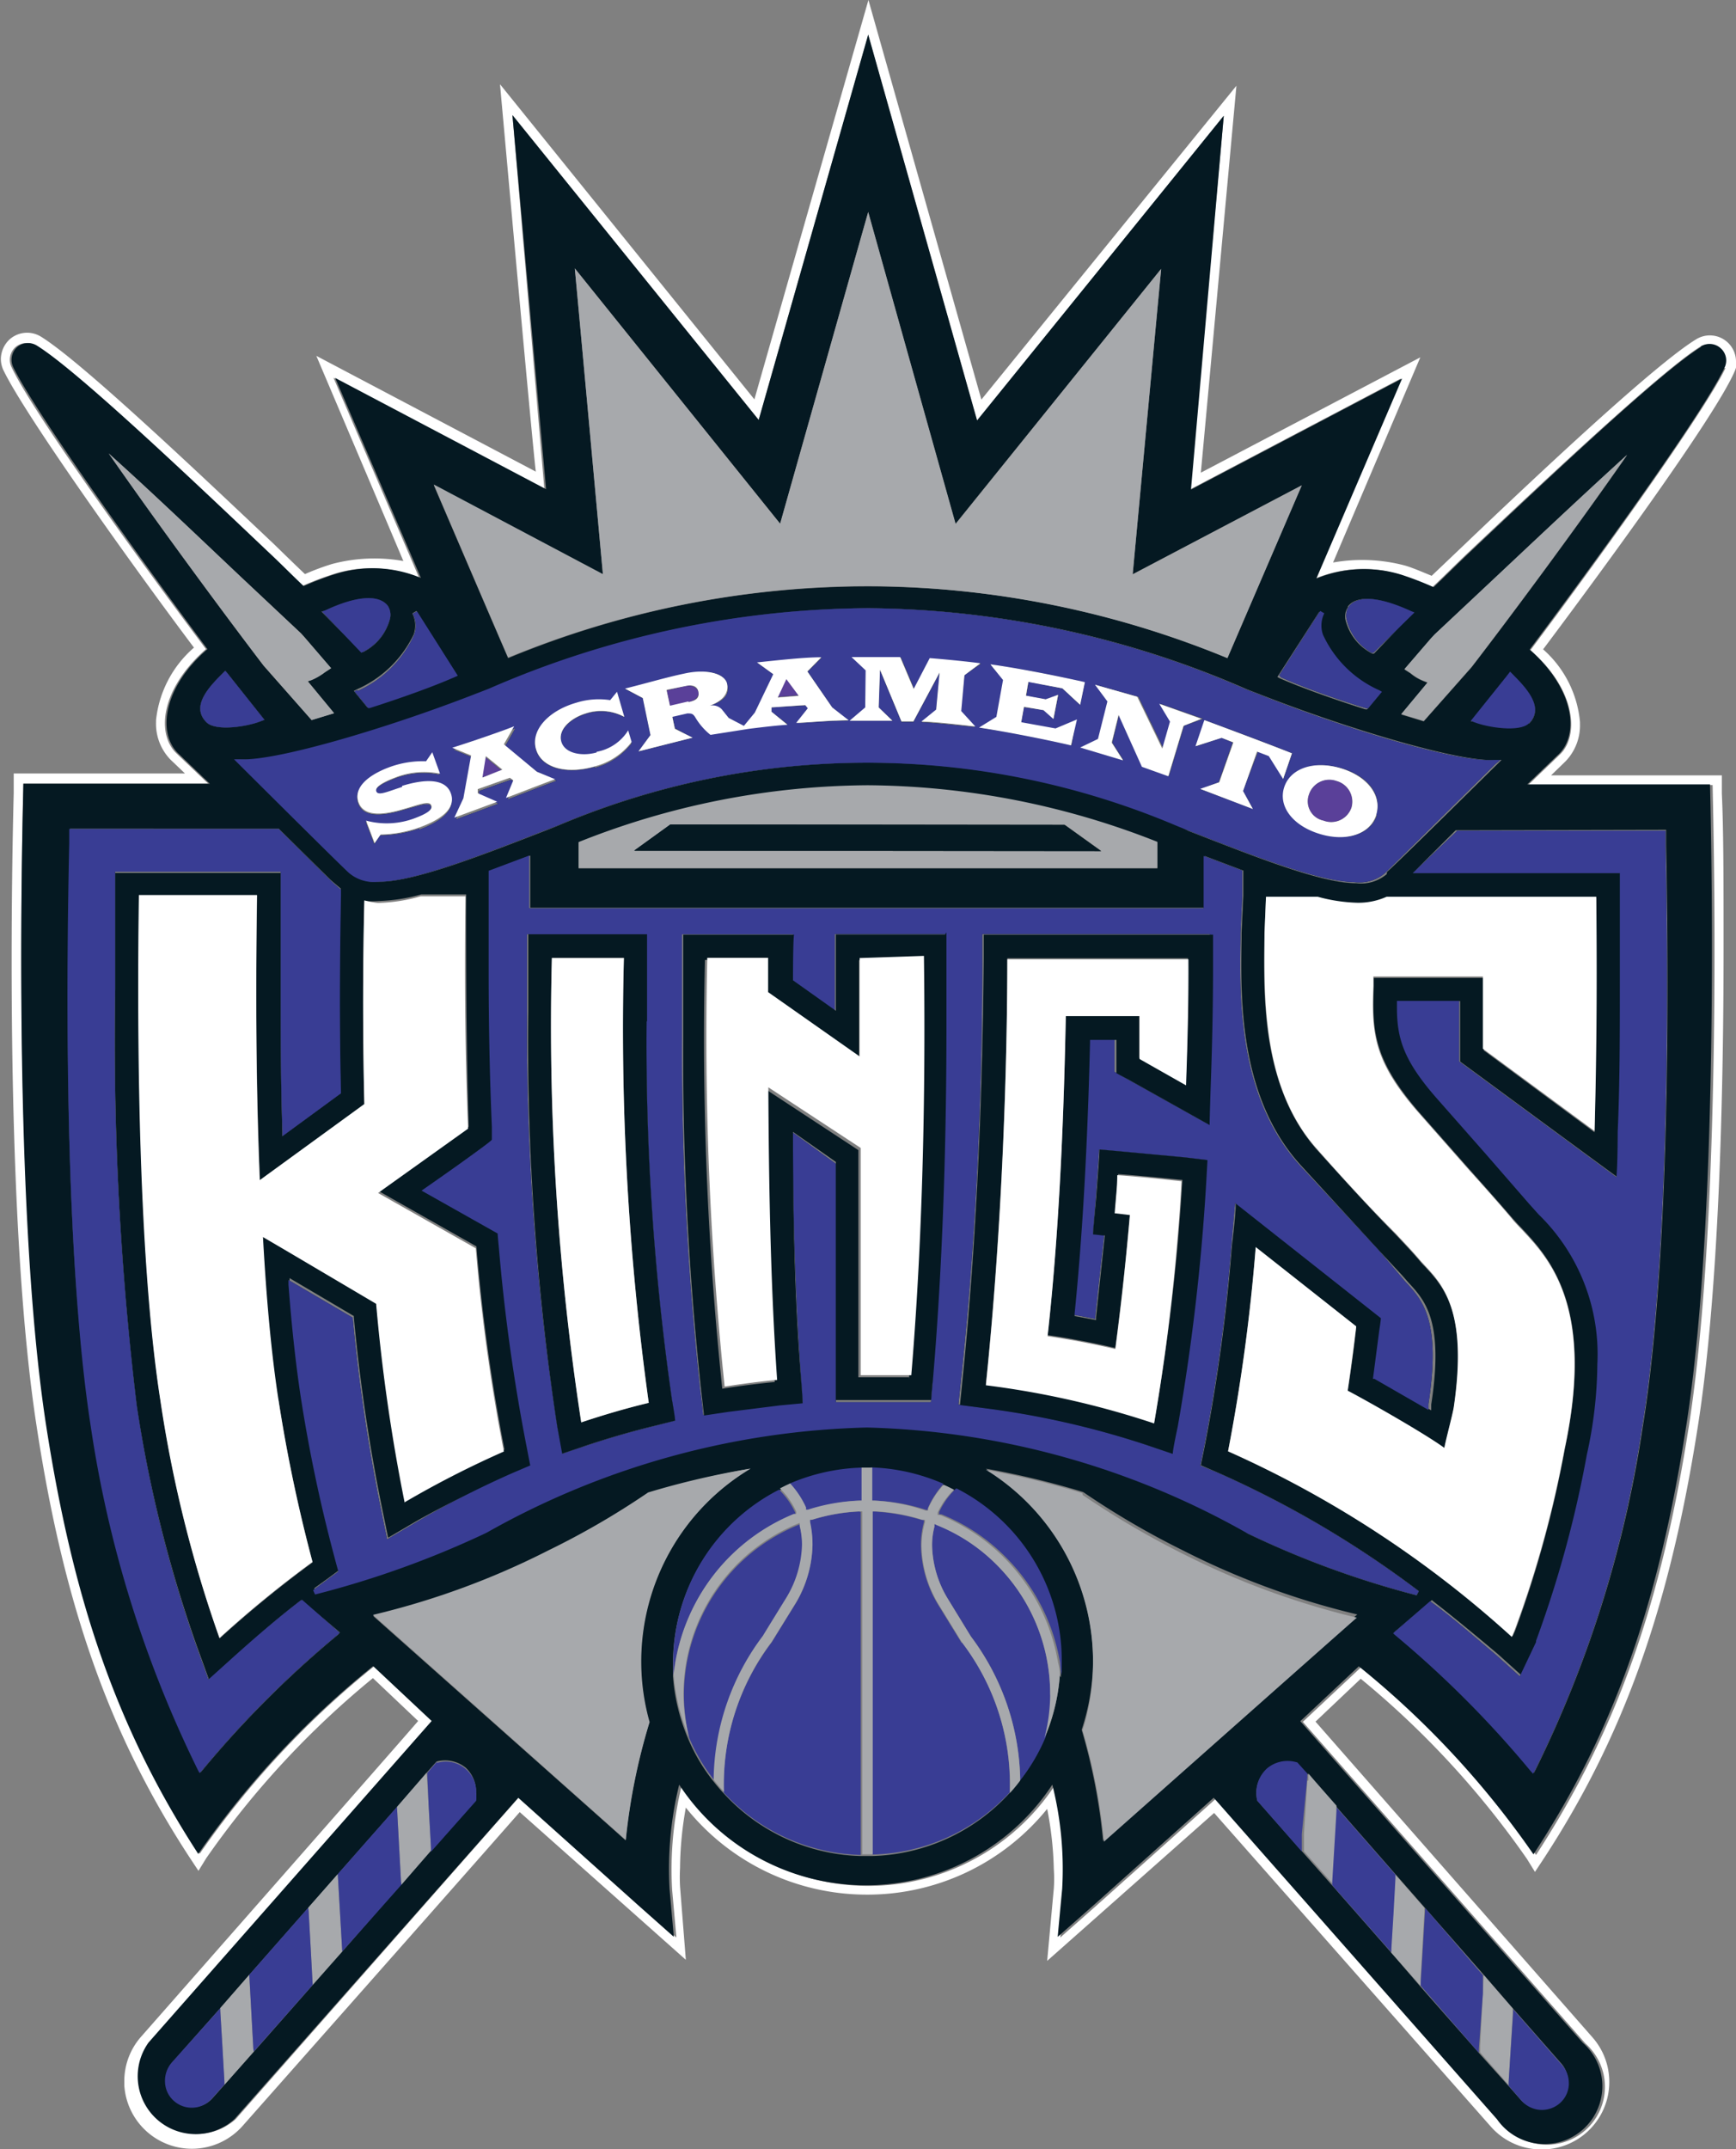 <svg xmlns="http://www.w3.org/2000/svg" viewBox="0 0 81 100.26"><rect x="0" y="0" width="81" height="100.26" fill="#808080" stroke="none"/><defs><clipPath id="clip-path"><path class="cls-1" d="M10.27 92.12h1.57v5.12h-1.57z"/></clipPath><clipPath id="clip-path-2"><path class="cls-1" d="M18.51 82.7h1.6v5.21h-1.6z"/></clipPath><clipPath id="clip-path-3"><path class="cls-1" d="M14.38 87.42h1.59v5.17h-1.59z"/></clipPath><clipPath id="clip-path-4"><path class="cls-1" d="M69.04 92.16h1.56v5.13h-1.56z"/></clipPath><clipPath id="clip-path-5"><path class="cls-1" d="M60.75 82.73h1.61v5.21h-1.61z"/></clipPath><clipPath id="clip-path-6"><path class="cls-1" d="M64.91 87.45h1.59v5.18h-1.59z"/></clipPath><style>.cls-1{fill:none}.cls-2{fill:#fff}.cls-3{fill:#051922}.cls-4{fill:#393d94}.cls-5{fill:#5a4099}.cls-6{isolation:isolate}.cls-7{fill:#a7a9ac}</style></defs><g id="Layer_2" data-name="Layer 2"><g id="Layer_1-2" data-name="Layer 1"><path class="cls-2" d="M81 16.84a1.22 1.22 0 00-1.88-1c-1.87 1.15-7.06 6-10.86 9.63l-1.46 1.39c-.39-.16-.9-.38-1.25-.48a7.81 7.81 0 00-3.35-.14l4.07-9.57s-9 4.73-10.24 5.38C56.17 20.56 57.69 4 57.69 4l-11.9 14.64L40.52 0s-4.89 17.11-5.32 18.63L23.33 3.93S24.82 20.53 25 22l-10.24-5.4s3.42 8.05 4.06 9.57a7.71 7.71 0 00-3.33.14 11.44 11.44 0 00-1.26.47c-.23-.21-1.46-1.41-1.46-1.41-3.8-3.59-9-8.51-10.85-9.66a1.23 1.23 0 00-1.47.12 1.27 1.27 0 00-.41.92 1.23 1.23 0 00.12.52c1 2.08 5.93 9 8.89 12.94a5.19 5.19 0 00-1.77 3.39v.09a2.4 2.4 0 00.67 1.74l.68.65H.64V37C.49 42.89.33 57.63 1.71 66.54 3 75 5.15 81 8.87 86.68l.39.59.37-.6a41.49 41.49 0 017.77-8.39l2.11 2C19 80.89 6.59 95 6.59 95a3.13 3.13 0 00-.79 2.08v.2a3.16 3.16 0 005.51 1.9s11-12.43 12.94-14.65L32 91.42 31.73 88a8.19 8.19 0 010-.87 16.56 16.56 0 01.27-2.81 10.81 10.81 0 008.43 4.06 10.79 10.79 0 008.43-4 16.14 16.14 0 01.31 2.82 6.28 6.28 0 010 .89l-.31 3.38 7.79-6.9 12.9 14.62a3.13 3.13 0 002.17 1.07A3.15 3.15 0 0074.27 95L61.38 80.31l2.11-2a41.54 41.54 0 017.76 8.41l.37.6.39-.59c3.72-5.68 5.88-11.7 7.2-20.13 1-6.3 1.21-15.52 1.21-22.48 0-2.88 0-5.37-.08-7.1v-.85h-7.97l.67-.65a2.41 2.41 0 00.68-1.75v-.09A5.13 5.13 0 0072 30.29c3-4 8-10.84 8.92-12.93a1.17 1.17 0 00.12-.52m-.53.33c-1 2.09-6.1 9.16-9.1 13.16 2.12 1.83 2.29 4 1.37 4.87l-1.48 1.42h8.61c0 .56.55 19.3-1.11 29.91-1.26 8.08-3.27 14.07-7.13 20a41.9 41.9 0 00-8.15-8.77l-2.73 2.56 13.18 15a2.7 2.7 0 11-4 3.57l-13.22-15-5.59 5-1.69 1.49.21-2.24a16.17 16.17 0 00-.46-4.86 10.42 10.42 0 01-17.41 0 16.51 16.51 0 00-.45 4.86l.2 2.24-1.76-1.55-5.58-5L11 98.85a2.7 2.7 0 01-4-3.58l13.21-15-2.73-2.56a41.78 41.78 0 00-8.16 8.76c-3.85-5.89-5.85-11.9-7.1-20C.51 55.85 1.09 37.11 1.09 36.55h8.62l-1.48-1.41c-.94-.91-.74-3 1.38-4.86-3-4-8.12-11.09-9.08-13.17a.8.8 0 01.18-.91.78.78 0 01.93-.08c1.83 1.13 7 6 10.77 9.6.54.5 1.24 1.21 1.68 1.62a14.52 14.52 0 011.47-.56 5.8 5.8 0 014 .18l-4-9.34 9.84 5.2-1.49-17.45L35.4 19.59l5.11-17.94 5.08 18L57.1 5.4l-1.59 17.44 9.85-5.18-4 9.33a5.85 5.85 0 014-.17 15 15 0 011.47.57c.45-.42 1.15-1.12 1.68-1.62 3.78-3.57 9-8.45 10.79-9.58a.77.77 0 01.92.08.76.76 0 01.19.9"/><path class="cls-3" d="M79.36 16.19c-1.83 1.13-7 6-10.79 9.58-.53.5-1.23 1.2-1.68 1.62a15 15 0 00-1.47-.57 5.85 5.85 0 00-4 .17l4-9.33-9.85 5.18L57.1 5.4 45.59 19.61l-5.08-18-5.11 17.98L23.91 5.37l1.57 17.45-9.84-5.19 4 9.33a5.8 5.8 0 00-4-.18 14.52 14.52 0 00-1.47.56c-.44-.41-1.14-1.12-1.68-1.62-3.77-3.58-8.94-8.47-10.77-9.6a.78.78 0 00-.93.08.8.8 0 00-.18.91c1 2.08 6.08 9.17 9.07 13.17-2.12 1.83-2.31 3.95-1.37 4.86l1.48 1.42h-8.7c0 .56-.58 19.3 1.06 29.92 1.25 8.07 3.25 14.08 7.1 20a41.78 41.78 0 018.16-8.76l2.73 2.56-13.21 15a2.7 2.7 0 004 3.58l13.25-15 5.58 5 1.68 1.49-.2-2.24a16.51 16.51 0 01.45-4.86 10.42 10.42 0 0017.41 0 16.17 16.17 0 01.46 4.86l-.21 2.24 1.69-1.49 5.59-5 13.22 15a2.7 2.7 0 104-3.57l-13.18-15 2.73-2.56a41.9 41.9 0 018.15 8.77c3.86-5.89 5.87-11.88 7.13-20 1.66-10.61 1.11-29.35 1.11-29.91h-8.53l1.48-1.42c.93-.92.75-3-1.37-4.87 3-4 8.13-11.07 9.1-13.16a.76.76 0 00-.19-.9.77.77 0 00-.92-.08M62.89 28.29c.42-.54 1.45-.46 2.91.22l.15.06-1.84 1.92h-.08a2.41 2.41 0 01-1.24-1.53.76.76 0 01.1-.63m-1.34.22l.19.11a1.25 1.25 0 00-.06 1 5.22 5.22 0 002.63 2.59l.11.07-.63.77h-.08s-2.35-.73-4-1.45l-.11-.06zm7.66 17.07H64.1V46c-.08 2.11 0 3.41 2.06 5.82l2.37 2.69c.74.83 1.38 1.55 2 2.27.15.17.31.35.49.53 1.26 1.36 3.4 3.62 2 10.25a51.1 51.1 0 01-2.32 8.5l-.12.26A49.75 49.75 0 0057.3 67.7a86.26 86.26 0 001.29-9.48l4.69 3.7c-.11 1-.25 2-.4 3 .94.49 3.67 2 4.51 2.67.1-.47.37-1.49.44-1.9.68-4.43-.48-5.68-1.35-6.61a3.65 3.65 0 01-.27-.3c-.37-.43-.66-.73-1.1-1.2-.64-.65-1.61-1.66-3.65-3.93-2.66-3-2.5-7.36-2.46-10.06l.07-1.7h2.41a7.7 7.7 0 001.82.28 3.29 3.29 0 001.41-.28h9.77c0 2.8 0 6.76-.08 10.93L69.23 49v-3.36m-4.53-4.86a1.85 1.85 0 01-1.42.42c-1.63 0-4.64-1.2-7.83-2.44l-.45-.23a37.06 37.06 0 00-29 0l-.43.17c-3.19 1.24-6.21 2.42-7.84 2.43a1.8 1.8 0 01-1.4-.42c-.39-.35-4.93-4.88-5.13-5.07l-.22-.22h.31c1.68.13 6.82-1.4 10.82-3l.75-.29a44.8 44.8 0 0117.67-3.76 44.8 44.8 0 0117.66 3.79l.75.29c4 1.56 9.13 3.1 10.82 3h.3l-.22.22c-.19.18-4.75 4.7-5.12 5M54 39.29v1.22H27V39.3a36.88 36.88 0 0113.51-2.63A37.27 37.27 0 0154 39.29M13 65.34a72 72 0 001.59 7.54 53 53 0 00-4.34 3.55 59.61 59.61 0 01-2.76-11.1c-1.08-7-1.06-18-1-23.56H12c-.05 3.3-.08 8.29.13 13.3L17 51.53c-.09-3.72-.06-7 0-9.5a4 4 0 00.66 0 8.29 8.29 0 002-.31h2.09c0 3.08 0 6.8.12 10.84l-4.2 3 4.56 2.58a86.9 86.9 0 001.31 9.48A45.59 45.59 0 0018.89 70a84.05 84.05 0 01-1.33-9.27l-5.31-3.03c.15 2.74.38 5.41.73 7.64m15.15-38.56s-1.24-13.55-1.31-14.26l9.58 11.91s3.9-13.81 4.11-14.54c.2.73 4.07 14.55 4.07 14.55l9.6-11.9c-.07.71-1.33 14.25-1.33 14.25l7.89-4.15-3.47 8.06a43.76 43.76 0 00-33.56 0c-.09-.19-3.24-7.53-3.47-8.07l7.89 4.18m-8.9 1.81l.2-.12 1.9 3-.11.05c-1.6.72-3.95 1.45-4 1.46h-.07l-.64-.78.13-.07a5.29 5.29 0 002.66-2.56 1.25 1.25 0 00-.07-1m-4.05-.12c1.45-.68 2.49-.75 2.91-.22a.77.77 0 01.1.63 2.42 2.42 0 01-1.25 1.53h-.08L15 28.53zM5.07 21.15c2.07 1.88 4.41 4.1 6.19 5.78l2.79 2.62.17.19 1.23 1.43-.29.19a2.89 2.89 0 01-.64.37l-.16.05 1.23 1.49-1.05.32-2.24-2.54c-1.63-2.13-4.83-6.45-7.23-9.9m4.56 12.54c-.76-.76.17-1.69.79-2.31l.09-.09.08.09 1.75 2.2-.14.05c-.64.26-2.14.5-2.57.06m6.16 42.55a47.83 47.83 0 00-6.33 6.32l-.11.13-.08-.15a54.16 54.16 0 01-5-16.05c-.94-5.73-1.31-15.37-1-27.16v-.68H13l2.42 2.39.16.14.32.27v.27c-.07 3.25-.08 6.25 0 9.17V51l-2.73 2v-.21c-.06-2.08-.08-4.3-.08-6.64v-4.31-1.12H5.38v5.42a142.3 142.3 0 001 19.42A60.81 60.81 0 009.19 76.8s.47 1.29.56 1.55l1.25-1.1c1-.95 2-1.8 3-2.57l.07-.05 1.79 1.52zm6.43 7.69l-2.1 2.38-1.39 1.57L16 91l-1.38 1.56-2.75 3.12-1.36 1.53-.59.66a1.24 1.24 0 01-1.77.1 1.22 1.22 0 01-.41-.86 1.29 1.29 0 01.3-.91l2.26-2.55 1.36-1.56L14.38 89l1.38-1.57 2.76-3.13 1.38-1.6.47-.53a1.53 1.53 0 011.36.29 1.51 1.51 0 01.48 1.15 1.27 1.27 0 010 .33m8.09-3.6a28.51 28.51 0 00-1.11 5.51c-.31-.29-11.47-10.19-11.78-10.47a36.2 36.2 0 008.17-3 37 37 0 004.67-2.71A38.13 38.13 0 0135 68.51a10.48 10.48 0 00-5.1 9 10.37 10.37 0 00.39 2.82m19.16-2.17a9.06 9.06 0 01-.72 2.94 8.72 8.72 0 01-1.18 2 6.71 6.71 0 01-.48.58 9 9 0 01-6.41 2.9h-.49a9 9 0 01-6.39-2.91c-.17-.18-.33-.37-.48-.56a8.46 8.46 0 01-1.19-2 9.13 9.13 0 01-.71-2.91v-.66a9.06 9.06 0 014.94-8 5.24 5.24 0 01.48-.23 9.18 9.18 0 013.4-.76h.5a9.13 9.13 0 013.39.77c.17.07.32.15.48.23a9 9 0 014.91 8.05v.65M61 82.73c.32.38.8.92 1.38 1.58l2.75 3.14L66.49 89l2.75 3.13 1.36 1.57 2.24 2.55a1.26 1.26 0 01.32.84.17.17 0 010 .07 1.2 1.2 0 01-.41.87A1.27 1.27 0 0171 98l-.58-.66L69 95.76l-2.76-3.13-1.34-1.56-2.75-3.13-1.4-1.58L58.67 84a1.46 1.46 0 011.82-1.77l.47.52m-9.49 3.13a27.39 27.39 0 00-1-5.19 10.54 10.54 0 00.53-3.18 10.53 10.53 0 00-5-9 39.36 39.36 0 014.54 1.09 38.24 38.24 0 004.63 2.71 36.54 36.54 0 008.16 3c-.32.27-11.48 10.17-11.8 10.45m6.69-14.33a38 38 0 00-17.72-4.92 37.85 37.85 0 00-17.75 4.9 43.52 43.52 0 01-8 2.89l-.09-.21.57-.41.61-.45c0-.13-.2-.74-.2-.74a69.4 69.4 0 01-1.56-7.43c-.23-1.45-.42-3.2-.57-5.22v-.22l3 1.77v.06a82.93 82.93 0 001.29 8.77l.31 1.51 1.33-.78A43.44 43.44 0 0124 68.73l.82-.35c0-.22-.18-.88-.18-.88a89 89 0 01-1.29-9.36s0-.49-.05-.59l-3.55-2L23 53.17v-.61c-.1-2.31-.15-4.71-.15-7.24v-4.7l1.89-.71v2.43h31.47v-2.41l1.8.68v1.18s-.08 1.7-.08 1.73v.27c-.05 2.76-.12 7.38 2.75 10.55l3.67 4 1.07 1.15.29.33c.78.84 1.67 1.79 1.07 5.7v.27l-2.62-1.49h-.07l.29-2.21s.06-.52.08-.62l-6.8-5.36c0 .55-.18 2-.18 2a82.51 82.51 0 01-1.27 9.36l-.18.88.83.36a47.33 47.33 0 019.34 5.51l-.1.2a43.29 43.29 0 01-7.92-2.9m19.44-32.81h.12v.69c.23 11.78-.15 21.43-1.09 27.15a54.2 54.2 0 01-5 16l-.08.15-.11-.12a48.55 48.55 0 00-6.32-6.34l-.1-.09 1.77-1.51.07.06c1 .78 2 1.61 3 2.45l1.11 1 .76-1.6v-.06a52.25 52.25 0 002.37-8.68 20 20 0 00.49-4.21 9.1 9.1 0 00-2.74-7l-.44-.49-2-2.3L67 51.12c-1.51-1.74-1.8-2.76-1.8-4.17v-.25h2.93v2.82c.11.08 7.06 5.2 7.35 5.4 0-.56.05-2.12.05-2.12.07-2.23.1-4.58.1-7.11v-3.86-1.1h-9.71l2-2zm-6.28-5c-.43.43-1.93.21-2.58-.06h-.13l1.66-2.08.17-.22.09.09c.62.63 1.55 1.56.79 2.32m-2.68-2.63l-2.23 2.52-1.05-.32 1.23-1.48-.15-.06a2.22 2.22 0 01-.65-.38l-.28-.18 1.24-1.44.17-.19 2.78-2.6c1.78-1.68 4.13-3.89 6.2-5.77-2.4 3.45-5.6 7.75-7.26 9.9"/><path class="cls-3" d="M14 74.68c-1 .77-2 1.62-3.06 2.57l-1.22 1.1c-.09-.26-.56-1.55-.56-1.55a60.81 60.81 0 01-2.79-11.3 142.3 142.3 0 01-1-19.42v-4.33-1.09h7.73v5.43c0 2.34 0 4.56.08 6.64V53l2.73-2v-.06c-.07-2.92-.06-5.92 0-9.18v-.25l-.32-.28-.15-.14L13 38.67H3.23v.68c-.26 11.79.11 21.43 1 27.16a54.16 54.16 0 005 16.05l.08.15.11-.12a47.32 47.32 0 016.33-6.33l.1-.09-1.75-1.54z"/><path class="cls-4" d="M14 74.68c-1 .77-2 1.62-3.06 2.57l-1.22 1.1c-.09-.26-.56-1.55-.56-1.55a60.81 60.81 0 01-2.79-11.3 142.3 142.3 0 01-1-19.42v-4.33-1.09h7.73v5.43c0 2.34 0 4.56.08 6.64V53l2.73-2v-.06c-.07-2.92-.06-5.92 0-9.18v-.25l-.32-.28-.15-.14L13 38.67H3.23v.68c-.26 11.79.11 21.43 1 27.16a54.16 54.16 0 005 16.05l.08.15.11-.12a47.32 47.32 0 016.33-6.33l.1-.09-1.75-1.54z"/><path class="cls-3" d="M70 35.45h-.3c-1.69.13-6.83-1.41-10.82-3l-.75-.29a44.8 44.8 0 00-17.66-3.79 44.76 44.76 0 00-17.67 3.76l-.75.29c-4 1.55-9.14 3.08-10.82 3h-.31l.22.22c.19.19 4.74 4.72 5.13 5.07a1.79 1.79 0 001.4.42c1.63 0 4.65-1.19 7.84-2.43l.43-.16a37 37 0 0129 0l.43.17c3.19 1.24 6.2 2.42 7.83 2.44a1.85 1.85 0 001.42-.42l5.12-5.06zm-50.43 3.2a5.69 5.69 0 01-1.83.32l-.28.41-.4-1.05a3.63 3.63 0 002.24-.1c.51-.18.88-.4.8-.62s-.6 0-1.25.17c-1.09.33-1.91.34-2.14-.3s.37-1.24 1.43-1.64a4.53 4.53 0 011.72-.28l.29-.42.36 1a3.69 3.69 0 00-2.09.18c-.5.19-1 .45-.88.65s.56 0 1.2-.21c1.08-.34 2-.34 2.27.33s-.38 1.21-1.44 1.61m4.1-1.39l.34-.82-.16-.12-1.5.53v.19l.91.4-2 .74.42-.9.36-2-.88-.36c.85-.31 2.29-.79 2.89-1l-.48.84L25.05 36l.93.42c-.67.24-1.88.72-2.29.87m4.06-1.51c-1.32.38-2.49.06-2.74-.8s.56-1.79 1.88-2.17a3.52 3.52 0 011.58-.12l.32-.39.34 1.16a2.28 2.28 0 00-1.81-.15c-.68.21-1.3.75-1.13 1.31s1 .7 1.65.51a2.17 2.17 0 001.47-1l.16.55a3.16 3.16 0 01-1.72 1.14M43 33.69l.68-.56.16-1.73-1.22 2.28h-.56l-1-2.41L41 33l.66.62h-2c-1 0-2 .1-2.45.11l.54-.67-.11-.15L36 33v.2l.76.59c-.39 0-1.18.11-1.81.19l-1.79.27a3 3 0 01-.71-.82c-.11-.16-.19-.22-.37-.18l-.7.16.12.56.82.45-2.53.64.56-.77-.35-1.71-.83-.44c.94-.23 1.91-.51 2.77-.7 1.1-.24 1.88-.05 2 .5s-.26.78-.82 1a.58.58 0 01.57.18c.1.11.2.25.32.39l.72.37.51-.61.86-1.8-.76-.55c1.07-.11 2.21-.19 3-.24l-.65.65L38.83 33l.81.67.73-.62.06-1.76-.66-.62h2.27l.63 1.49.75-1.44c.55.05 1.79.16 2.36.24l-.78.54-.17 1.71.66.71c-.74-.08-2-.21-2.51-.23M50 34.77c-1.15-.27-3-.64-4.29-.82l.82-.51.3-1.71-.62-.73c1 .13 2.67.43 4.41.83l-.22 1.06-.83-.77-1.57-.31-.11.65.92.16.58-.21-.22 1.13-.46-.41-.93-.13-.13.72 1.56.29 1-.42zm5.25-.91l-.71 2.35-1.23-.44-1.09-2.42-.32 1.29.53.83-2-.6.83-.4.44-1.75-.58-.78 2 .56 1.17 2.42.36-1.26-.5-.83 2 .7zm4 1.41l-.55-.2-.7 1.83.47.84-2.47-.93.86-.32.65-1.85-.51-.22-1.17.39.41-1.21c.7.26 3 1.11 4.06 1.54l-.42 1.2zm5 2.75c-.28.89-1.38 1.25-2.64.88s-1.94-1.29-1.65-2.18 1.38-1.26 2.65-.88 1.89 1.28 1.6 2.16"/><path class="cls-4" d="M70 35.45h-.3c-1.69.13-6.83-1.41-10.82-3l-.75-.29a44.8 44.8 0 00-17.66-3.79 44.76 44.76 0 00-17.67 3.76l-.75.29c-4 1.55-9.14 3.08-10.82 3h-.31l.22.22c.19.19 4.74 4.72 5.13 5.07a1.79 1.79 0 001.4.42c1.63 0 4.65-1.19 7.84-2.43l.43-.16a37 37 0 0129 0l.43.17c3.19 1.24 6.2 2.42 7.83 2.44a1.85 1.85 0 001.42-.42l5.12-5.06zm-50.43 3.2a5.69 5.69 0 01-1.83.32l-.28.41-.4-1.05a3.63 3.63 0 002.24-.1c.51-.18.88-.4.8-.62s-.6 0-1.25.17c-1.09.33-1.91.34-2.14-.3s.37-1.24 1.43-1.64a4.53 4.53 0 011.72-.28l.29-.42.36 1a3.69 3.69 0 00-2.09.18c-.5.19-1 .45-.88.65s.56 0 1.2-.21c1.08-.34 2-.34 2.27.33s-.38 1.21-1.44 1.61m4.1-1.39l.34-.82-.16-.12-1.5.53v.19l.91.4-2 .74.42-.9.36-2-.88-.36c.85-.31 2.29-.79 2.89-1l-.48.84L25.05 36l.93.42c-.67.24-1.88.72-2.29.87m4.06-1.51c-1.32.38-2.49.06-2.74-.8s.56-1.79 1.88-2.17a3.52 3.52 0 011.58-.12l.32-.39.34 1.16a2.28 2.28 0 00-1.81-.15c-.68.21-1.3.75-1.13 1.31s1 .7 1.65.51a2.17 2.17 0 001.47-1l.16.55a3.16 3.16 0 01-1.72 1.14M43 33.69l.68-.56.16-1.73-1.22 2.28h-.56l-1-2.41L41 33l.66.62h-2c-1 0-2 .1-2.45.11l.54-.67-.11-.15L36 33v.2l.76.59c-.39 0-1.18.11-1.81.19l-1.79.27a3 3 0 01-.71-.82c-.11-.16-.19-.22-.37-.18l-.7.16.12.56.82.45-2.53.64.56-.77-.35-1.71-.83-.44c.94-.23 1.91-.51 2.77-.7 1.1-.24 1.88-.05 2 .5s-.26.78-.82 1a.58.58 0 01.57.18c.1.11.2.25.32.39l.72.37.51-.61.86-1.8-.76-.55c1.07-.11 2.21-.19 3-.24l-.65.65L38.83 33l.81.67.73-.62.06-1.76-.66-.62h2.27l.63 1.49.75-1.44c.55.05 1.79.16 2.36.24l-.78.54-.17 1.71.66.71c-.74-.08-2-.21-2.51-.23M50 34.77c-1.15-.27-3-.64-4.29-.82l.82-.51.3-1.71-.62-.73c1 .13 2.67.43 4.41.83l-.22 1.06-.83-.77-1.57-.31-.11.65.92.16.58-.21-.22 1.13-.46-.41-.93-.13-.13.72 1.56.29 1-.42zm5.25-.91l-.71 2.35-1.23-.44-1.09-2.42-.32 1.29.53.83-2-.6.83-.4.44-1.75-.58-.78 2 .56 1.17 2.42.36-1.26-.5-.83 2 .7zm4 1.41l-.55-.2-.7 1.83.47.84-2.47-.93.86-.32.65-1.85-.51-.22-1.17.39.41-1.21c.7.26 3 1.11 4.06 1.54l-.42 1.2zm5 2.75c-.28.89-1.38 1.25-2.64.88s-1.94-1.29-1.65-2.18 1.38-1.26 2.65-.88 1.89 1.28 1.6 2.16"/><path class="cls-3" d="M36.28 32.51l.98-.08-.58-.78-.4.86z"/><path class="cls-5" d="M36.28 32.51l.98-.08-.58-.78-.4.86z"/><path class="cls-3" d="M32 32l-.89.21.16.74.86-.2c.31-.07.49-.25.46-.45s-.28-.36-.59-.3"/><path class="cls-5" d="M32 32l-.89.21.16.74.86-.2c.31-.07.49-.25.46-.45s-.28-.36-.59-.3"/><path class="cls-3" d="M22.48 36.27l.92-.33-.77-.63-.15.96z"/><path class="cls-5" d="M22.48 36.27l.92-.33-.77-.63-.15.96z"/><path class="cls-3" d="M62.36 36.43a1 1 0 00-1.29.64.92.92 0 00.68 1.21 1 1 0 001.31-.61 1 1 0 00-.7-1.24"/><path class="cls-5" d="M62.36 36.43a1 1 0 00-1.29.64.92.92 0 00.68 1.21 1 1 0 001.31-.61 1 1 0 00-.7-1.24"/><path class="cls-2" d="M18.76 36.71c-.64.2-1.11.43-1.2.21s.38-.46.88-.65a3.69 3.69 0 012.09-.18l-.36-1-.29.42a4.53 4.53 0 00-1.72.28c-1.07.4-1.67 1-1.43 1.64s1.05.63 2.14.3c.65-.18 1.15-.4 1.25-.17s-.29.43-.8.62a3.71 3.71 0 01-2.24.1l.4 1.05.28-.4a5.77 5.77 0 001.83-.34c1.07-.39 1.7-.92 1.44-1.6s-1.2-.66-2.27-.33M27.84 35.1c-.67.19-1.49.06-1.65-.51s.45-1.1 1.13-1.31a2.29 2.29 0 011.81.16l-.34-1.17-.32.39a3.52 3.52 0 00-1.58.12c-1.32.38-2.14 1.3-1.88 2.17s1.42 1.18 2.74.8a3.16 3.16 0 001.72-1.14l-.16-.54a2.19 2.19 0 01-1.47 1M45 31.5l.74-.56c-.57-.08-1.81-.2-2.36-.24l-.75 1.44-.63-1.49h-2.27l.66.62-.02 1.73-.73.62h2L41 33l.06-1.76 1 2.41h.56l1.22-2.28-.16 1.73-.69.56c.55 0 1.78.14 2.52.23l-.66-.72zM47.65 33.69l.13-.72.91.16.46.41.22-1.13-.58.21-.92-.17.11-.64 1.59.3.83.77.22-1.06c-1.74-.39-3.44-.7-4.41-.83l.59.73-.31 1.72-.81.5c1.26.19 3.14.56 4.29.83l.28-1.21-1 .42zM54.09 32.83l.5.83-.36 1.26-1.17-2.42-1.97-.56.58.78-.44 1.75-.83.4 2 .6-.53-.83.32-1.29 1.09 2.42 1.23.44.71-2.35.83-.33-1.96-.7zM56.19 33.6l-.41 1.21 1.22-.39.55.21-.66 1.86-.89.31 2.46.94-.46-.84.65-1.84.55.21.67 1.07.41-1.2c-1.08-.43-3.36-1.28-4.06-1.54M62.57 35.84c-1.27-.38-2.36 0-2.65.88s.38 1.79 1.65 2.18 2.36 0 2.64-.88-.38-1.79-1.64-2.18m.49 1.83a1 1 0 01-1.31.61.92.92 0 01-.68-1.21 1 1 0 011.29-.64 1 1 0 01.7 1.24"/><path class="cls-2" d="M23.51 34.72l.48-.84c-.6.24-2 .72-2.89 1l.88.36-.36 2-.42.9 2-.74-.91-.4v-.19l1.5-.53.16.12-.34.82c.41-.15 1.62-.63 2.29-.87l-.85-.35zm-1 1.55l.16-1 .77.63zM37.67 31.32l.65-.66c-.8 0-1.94.13-3 .24l.76.55-.86 1.79-.51.62-.71-.37-.32-.4a.6.6 0 00-.57-.17c.56-.2.89-.54.82-1s-.88-.75-2-.5c-.86.18-1.83.47-2.77.7l.83.44.36 1.73-.56.76 2.53-.64-.83-.41-.12-.56.7-.16c.18 0 .26 0 .37.18a3 3 0 00.71.82l1.78-.28c.63-.08 1.42-.17 1.81-.19L36 33.2V33l1.57-.11.12.15-.54.68c.45 0 1.49-.12 2.45-.12l-.77-.6zm-5.55 1.4l-.86.2-.16-.74.9-.18c.31-.07.55 0 .59.3s-.15.38-.46.45m4.16-.21l.4-.86.58.78z"/><path class="cls-4" d="M40.7 70h.11a8.76 8.76 0 012.39.43h.1v-.09a4.06 4.06 0 01.73-1.12 9.13 9.13 0 00-3.39-.77V70zM37.57 70.37v.1h.09A8.89 8.89 0 0140.1 70h.11v-1.54a9.18 9.18 0 00-3.4.76 4.21 4.21 0 01.74 1.12M44.87 76.64l-1.12-1.82a5.47 5.47 0 01-.78-2.7 4 4 0 01.14-1.12v-.1H43a9.15 9.15 0 00-2.21-.39h-.09v16a9 9 0 006.41-2.9 10.9 10.9 0 00-2.22-7"/><path class="cls-4" d="M49 79.08A8.51 8.51 0 0046.51 73a8.24 8.24 0 00-2.78-1.86l-.13-.06v.13a3.34 3.34 0 00-.11.89 4.94 4.94 0 00.72 2.45l1.09 1.78a11.43 11.43 0 012.3 6.59v.13a8.72 8.72 0 001.18-2 8.18 8.18 0 00.27-2zM37 70.68h.11v-.11a3.62 3.62 0 00-.76-1.08 9.06 9.06 0 00-4.94 8v.66l.09-.58a9.13 9.13 0 015.5-6.89"/><path class="cls-4" d="M35.62 76.36l1.1-1.79a5 5 0 00.72-2.46 3.72 3.72 0 00-.11-.88v-.13l-.12.05a8.6 8.6 0 00-5.3 7.92 8.49 8.49 0 00.25 2 8.46 8.46 0 001.19 2v-.15a11.35 11.35 0 012.3-6.57M44.58 69.46a3.6 3.6 0 00-.76 1.07v.11h.11a8.88 8.88 0 013 2 9.06 9.06 0 012.53 4.92s0 .24.08.57v-.65a9 9 0 00-4.91-8.05"/><path class="cls-4" d="M40.09 70.51a8.61 8.61 0 00-2.21.39h-.1v.11a4.82 4.82 0 01.13 1.07 5.53 5.53 0 01-.78 2.71L36 76.62a11 11 0 00-2.23 7 9 9 0 006.39 2.91v-16z"/><g class="cls-6"><path class="cls-7" d="M46.86 72.67a9.06 9.06 0 00-3-2h-.11v-.11a3.6 3.6 0 01.76-1.07c-.16-.08-.31-.16-.48-.23a4.06 4.06 0 00-.73 1.12v.09h-.1a8.76 8.76 0 00-2.39-.47h-.11v-1.54h-.5V70h-.1a8.89 8.89 0 00-2.4.42h-.09v-.1a4.21 4.21 0 00-.74-1.12c-.17.07-.32.15-.48.23a3.62 3.62 0 01.76 1.08v.11h-.11a9.1 9.1 0 00-5.52 6.89l-.09.57a9.25 9.25 0 00.71 2.93 8.63 8.63 0 01-.25-2 8.6 8.6 0 015.3-7.92l.12-.05v.13a3.72 3.72 0 01.11.88 5 5 0 01-.72 2.46s-1.1 1.78-1.1 1.79a11.35 11.35 0 00-2.3 6.57v.15a6.2 6.2 0 00.48.56 11 11 0 012.23-7l1.12-1.81a5.5 5.5 0 00.78-2.7A4.82 4.82 0 0037.8 71v-.11h.09a8.76 8.76 0 012.22-.39h.12v16h.49v-16h.12a8.7 8.7 0 012.21.4h.11v.1a4 4 0 00-.16 1.12 5.47 5.47 0 00.78 2.7l1.12 1.82a10.9 10.9 0 012.22 7 6.71 6.71 0 00.48-.58v-.13a11.43 11.43 0 00-2.3-6.59l-1.09-1.78a5 5 0 01-.72-2.45 3.34 3.34 0 01.11-.89v-.13l.12.06A8.28 8.28 0 0146.51 73 8.51 8.51 0 0149 79.08a8.18 8.18 0 01-.27 2 9 9 0 00.72-2.94c0-.33-.08-.57-.08-.57a9.09 9.09 0 00-2.53-4.92"/></g><g clip-path="url(#clip-path)"><path class="cls-7" d="M11.64 92.28l-.01-.16-1.36 1.56.01.15.01.16.07 1.18.11 1.9.01.17 1.36-1.54-.02-.15-.18-3.27z"/></g><g clip-path="url(#clip-path-2)"><path class="cls-7" d="M20.1 86.01l-.1-1.8-.08-1.35-.02-.16-1.38 1.59.01.14.18 3.33.02.16 1.38-1.59v-.16l-.01-.16z"/></g><g clip-path="url(#clip-path-3)"><path class="cls-7" d="M15.77 87.58l-.01-.16-1.38 1.57.02.15.11 1.98.06 1.15.01.16.01.16 1.38-1.56-.01-.16-.19-3.29z"/></g><g clip-path="url(#clip-path-4)"><path class="cls-7" d="M69.19 93l-.13 2.42v.32l1.34 1.53V97l.18-3v-.31l-1.36-1.57v.17z"/></g><g clip-path="url(#clip-path-5)"><path class="cls-7" d="M61 83.06l-.16 2.49v.81l1.4 1.58v-.15l.19-3.32v-.16c-.58-.66-1.06-1.2-1.38-1.58v.33z"/></g><g clip-path="url(#clip-path-6)"><path class="cls-7" d="M65.09 87.78L65 89.27l-.1 1.64v.16l1.38 1.56v-.32l.06-1 .12-2.12V89l-1.38-1.58v.33z"/></g><g class="cls-6"><path class="cls-7" d="M14.54 33.59l1.05-.32-1.23-1.49.16-.05a2.89 2.89 0 00.64-.37l.29-.19-1.23-1.43-.17-.19-2.79-2.62C9.48 25.25 7.14 23 5.07 21.15c2.4 3.45 5.6 7.77 7.23 9.9l2.24 2.54"/></g><path class="cls-3" d="M12.2 33.63l.14-.05-1.75-2.2-.08-.09-.09.09c-.62.61-1.55 1.55-.79 2.31.43.44 1.93.21 2.57-.06"/><path class="cls-4" d="M12.2 33.63l.14-.05-1.75-2.2-.08-.09-.09.09c-.62.61-1.55 1.55-.79 2.31.43.44 1.93.21 2.57-.06"/><path class="cls-3" d="M16.94 30.41a2.42 2.42 0 001.25-1.53.77.77 0 00-.1-.63c-.42-.53-1.46-.46-2.91.22l-.15.06 1.83 1.92z"/><path class="cls-4" d="M16.94 30.41a2.42 2.42 0 001.25-1.53.77.77 0 00-.1-.63c-.42-.53-1.46-.46-2.91.22l-.15.06 1.83 1.92z"/><path class="cls-3" d="M16.67 32.19l-.13.06.64.78h.07s2.37-.74 4-1.46l.11-.05-1.9-3-.2.11a1.22 1.22 0 01.06 1 5.25 5.25 0 01-2.62 2.6"/><path class="cls-4" d="M16.67 32.19l-.13.06.64.78h.07s2.37-.74 4-1.46l.11-.05-1.9-3-.2.11a1.22 1.22 0 01.06 1 5.25 5.25 0 01-2.62 2.6"/><g class="cls-6"><path class="cls-7" d="M40.49 27.34a44.56 44.56 0 0116.78 3.36l3.47-8.06-7.89 4.15s1.26-13.54 1.33-14.25l-9.59 11.9s-3.88-13.82-4.08-14.55c-.21.73-4.11 14.54-4.11 14.54l-9.58-11.91c.07.71 1.31 14.26 1.31 14.26l-7.89-4.18c.23.54 3.38 7.88 3.47 8.07a44.36 44.36 0 0116.78-3.33"/></g><path class="cls-3" d="M70.46 31.33l-.17.22-1.66 2.07.13.06c.65.26 2.15.49 2.58.06.76-.76-.17-1.69-.79-2.32z"/><path class="cls-4" d="M70.46 31.33l-.17.22-1.66 2.07.13.06c.65.26 2.15.49 2.58.06.76-.76-.17-1.69-.79-2.32z"/><path class="cls-3" d="M64 30.45h.08L66 28.57l-.15-.06c-1.46-.67-2.49-.76-2.91-.22a.76.76 0 00-.1.63A2.41 2.41 0 0064 30.45"/><path class="cls-4" d="M64 30.45h.08L66 28.57l-.15-.06c-1.46-.67-2.49-.76-2.91-.22a.76.76 0 00-.1.63A2.41 2.41 0 0064 30.45"/><path class="cls-3" d="M59.76 31.59c1.6.72 3.93 1.44 4 1.45h.08l.64-.77-.12-.07a5.22 5.22 0 01-2.63-2.59 1.29 1.29 0 01.06-1l-.19-.11-1.91 3z"/><path class="cls-4" d="M59.76 31.59c1.6.72 3.93 1.44 4 1.45h.08l.64-.77-.12-.07a5.22 5.22 0 01-2.63-2.59 1.29 1.29 0 01.06-1l-.19-.11-1.91 3z"/><path class="cls-3" d="M65.92 40.73h9.66v4.96c0 2.53 0 4.88-.1 7.11 0 0 0 1.56-.06 2.12l-7.34-5.4v-2.83h-2.9V47c0 1.41.29 2.43 1.8 4.17l2.37 2.69 2 2.3.44.49a9.1 9.1 0 012.74 7 20 20 0 01-.49 4.21 52.25 52.25 0 01-2.37 8.68v.06l-.76 1.6-1.11-1c-1-.84-1.94-1.67-3-2.45l-.07-.06-1.73 1.5.1.09a48.55 48.55 0 016.32 6.34l.11.12.08-.15a53.93 53.93 0 005-16c.95-5.73 1.33-15.38 1.1-27.16v-.68H68z"/><path class="cls-4" d="M65.92 40.73h9.66v4.96c0 2.53 0 4.88-.1 7.11 0 0 0 1.56-.06 2.12l-7.34-5.4v-2.83h-2.9V47c0 1.41.29 2.43 1.8 4.17l2.37 2.69 2 2.3.44.49a9.1 9.1 0 012.74 7 20 20 0 01-.49 4.21 52.25 52.25 0 01-2.37 8.68v.06l-.76 1.6-1.11-1c-1-.84-1.94-1.67-3-2.45l-.07-.06-1.73 1.5.1.09a48.55 48.55 0 016.32 6.34l.11.12.08-.15a53.93 53.93 0 005-16c.95-5.73 1.33-15.38 1.1-27.16v-.68H68z"/><g class="cls-6"><path class="cls-7" d="M66.94 29.59l-.17.18-1.24 1.44.28.18a2.22 2.22 0 00.65.38l.15.06-1.23 1.48 1.05.32 2.23-2.52c1.66-2.15 4.86-6.45 7.26-9.9-2.07 1.88-4.42 4.1-6.2 5.77z"/></g><path class="cls-7" d="M27 39.28v1.21h27v-1.22a37.27 37.27 0 00-13.51-2.64A36.88 36.88 0 0027 39.28m24.4.42H29.62l1.69-1.22H49.7z"/><path class="cls-3" d="M29.59 39.68l21.78.02-1.7-1.22-18.39-.02-1.69 1.22z"/><path class="cls-3" d="M29.59 39.68l21.78.02-1.7-1.22-18.39-.02-1.69 1.22z"/><path class="cls-2" d="M74.4 52.76c.12-4.18.11-8.13.08-10.93H64.7a3.22 3.22 0 01-1.4.28 7.7 7.7 0 01-1.82-.28h-2.41L59 43.54c0 2.7-.2 7.11 2.46 10.07 2 2.26 3 3.27 3.65 3.92.44.47.73.77 1.1 1.2.08.1.17.19.27.3.87.93 2 2.18 1.35 6.62-.07.4-.35 1.42-.44 1.89-.85-.63-3.57-2.18-4.51-2.67.15-1 .28-2 .4-3l-4.69-3.7a85.93 85.93 0 01-1.29 9.53 49.91 49.91 0 0113.24 8.66l.11-.26A50.73 50.73 0 0073 67.6c1.42-6.63-.72-8.89-2-10.25-.17-.18-.34-.35-.48-.53-.61-.72-1.25-1.44-2-2.27l-2.37-2.69c-2.09-2.4-2.15-3.71-2.07-5.86v-.45h5.11v3.37zM18.86 70.09a45.59 45.59 0 014.65-2.38 86.56 86.56 0 01-1.31-9.48l-4.56-2.58 4.2-3c-.16-4-.16-7.76-.12-10.84h-2.09a7.87 7.87 0 01-2 .31A4 4 0 0117 42c-.06 2.5-.09 5.78 0 9.5l-4.88 3.55c-.21-5-.18-10-.13-13.3H6.48c-.08 5.57-.09 16.57 1 23.56a58.83 58.83 0 002.76 11.1 51.36 51.36 0 014.34-3.55A72 72 0 0113 65.34c-.35-2.24-.58-4.9-.73-7.64l5.28 3.12a84.05 84.05 0 001.33 9.27"/><path class="cls-3" d="M66.2 74.23a47.33 47.33 0 00-9.34-5.51l-.86-.35.18-.89a82.51 82.51 0 001.27-9.36s.13-1.5.18-2l6.8 5.37c0 .09-.08.61-.08.61l-.29 2.22h.07l2.52 1.45v-.28c.6-3.91-.29-4.85-1.07-5.69l-.29-.34-.98-1.16-3.68-3.95c-2.87-3.18-2.8-7.79-2.75-10.56v-.27l.08-1.73v-1.18l-1.8-.68v2.44H24.69v-2.46l-1.89.71v4.71c0 2.52.05 4.92.15 7.24v.59c0 .1-3.28 2.38-3.28 2.38l3.55 2c0 .09.05.58.05.58a86.3 86.3 0 001.3 9.36l.17.88-.82.35a43.44 43.44 0 00-4.53 2.32l-1.33.78-.31-1.51a82.54 82.54 0 01-1.29-8.77v-.06l-3-1.76v.21c.15 2 .35 3.78.57 5.23a70.44 70.44 0 001.56 7.43s.16.61.2.73l-.61.45-.57.42.09.2a44 44 0 008-2.88 37.91 37.91 0 0117.75-4.91 37.92 37.92 0 0117.72 4.92 43.57 43.57 0 007.92 2.9zm-35.67-7.71c-1.05.26-2.08.55-3.06.88 0 0-1 .33-1.21.41L26 66.54a119.27 119.27 0 01-1.41-19.4v-2.47-1.09h5.58V47.64a116.59 116.59 0 001.18 17.63s.12.84.15 1zm13-2.18s-.08.89-.09 1.07H39V54.29l-2-1.45v.21c0 4.48.17 8.18.38 11.29 0 0 .06.83.07 1.09l-1.07.1-2.39.3-1.19.17c0-.19-.13-1.14-.13-1.14a144.41 144.41 0 01-.85-16.45v-3.74-1.09H37c0 .18-.05 2.13-.05 2.13l2 1.42v-3.56h5.15V48.01c0 4.63-.12 10.5-.61 16.31m11.16 3.47l-1.22-.41a38.68 38.68 0 00-7.64-1.72l-1.07-.14.11-1.09c.63-5.85 1-12.49 1-19.76v-1.1h10.63v1.32c0 1.69 0 3.51-.11 5.69l-.06 1.82-3.76-2.1L52 50v-1.55h-1.18v.11c-.13 5-.36 9.1-.72 12.66v.11l1 .19v-.13l.42-3.82h-.11l-.41.01c0-.17.12-1.62.12-1.62s.14-2 .16-2.34l1 .09 3 .28 1 .12-.06 1.06a101.37 101.37 0 01-1.33 11.38s-.2 1-.23 1.26"/><path class="cls-4" d="M66.2 74.23a47.33 47.33 0 00-9.34-5.51l-.86-.35.18-.89a82.51 82.51 0 001.27-9.36s.13-1.5.18-2l6.8 5.37c0 .09-.08.61-.08.61l-.29 2.22h.07l2.52 1.45v-.28c.6-3.91-.29-4.85-1.07-5.69l-.29-.34-.98-1.16-3.68-3.95c-2.87-3.18-2.8-7.79-2.75-10.56v-.27l.08-1.73v-1.18l-1.8-.68v2.44H24.69v-2.46l-1.89.71v4.71c0 2.52.05 4.92.15 7.24v.59c0 .1-3.28 2.38-3.28 2.38l3.55 2c0 .09.05.58.05.58a86.3 86.3 0 001.3 9.36l.17.88-.82.35a43.44 43.44 0 00-4.53 2.32l-1.33.78-.31-1.51a82.54 82.54 0 01-1.29-8.77v-.06l-3-1.76v.21c.15 2 .35 3.78.57 5.23a70.44 70.44 0 001.56 7.43s.16.61.2.73l-.61.45-.57.42.09.2a44 44 0 008-2.88 37.91 37.91 0 0117.75-4.91 37.92 37.92 0 0117.72 4.92 43.57 43.57 0 007.92 2.9zm-35.67-7.71c-1.05.26-2.08.55-3.06.88 0 0-1 .33-1.21.41L26 66.54a119.27 119.27 0 01-1.41-19.4v-2.47-1.09h5.58V47.64a116.59 116.59 0 001.18 17.63s.12.84.15 1zm13-2.18s-.08.89-.09 1.07H39V54.29l-2-1.45v.21c0 4.48.17 8.18.38 11.29 0 0 .06.83.07 1.09l-1.07.1-2.39.3-1.19.17c0-.19-.13-1.14-.13-1.14a144.41 144.41 0 01-.85-16.45v-3.74-1.09H37c0 .18-.05 2.13-.05 2.13l2 1.42v-3.56h5.15V48.01c0 4.63-.12 10.5-.61 16.31m11.16 3.47l-1.22-.41a38.68 38.68 0 00-7.64-1.72l-1.07-.14.11-1.09c.63-5.85 1-12.49 1-19.76v-1.1h10.63v1.32c0 1.69 0 3.51-.11 5.69l-.06 1.82-3.76-2.1L52 50v-1.55h-1.18v.11c-.13 5-.36 9.1-.72 12.66v.11l1 .19v-.13l.42-3.82h-.11l-.41.01c0-.17.12-1.62.12-1.62s.14-2 .16-2.34l1 .09 3 .28 1 .12-.06 1.06a101.37 101.37 0 01-1.33 11.38s-.2 1-.23 1.26"/><path class="cls-3" d="M44.1 43.59H39v3.56l-2-1.42s0-1.95.05-2.13h-5.17v4.84a144.58 144.58 0 00.84 16.45s.11 1 .13 1.14l1.14-.17 2.39-.3 1.07-.1c0-.26-.07-1.09-.07-1.09C37.12 61.23 37 57.54 37 53v-.2l2 1.4v11.11h4.45c0-.18.09-1.07.09-1.07.49-5.82.62-11.68.62-16.3v-3.35-1.1m-1.75 20.76h-2.36v-10.6l-4.31-2.83c0 4.17.09 9.08.41 13.65-.78.07-1.61.18-2.45.31a157.47 157.47 0 01-.81-20h2.92v1.6l4.27 3v-4.59H43c.06 4.62 0 12-.59 19.56M30.19 47.64V44.7v-1.12h-5.54V47.15A119.27 119.27 0 0026 66.54l.23 1.27 1.21-.41c1-.33 2-.62 3.06-.88l1-.25c0-.16-.15-1-.15-1a116.59 116.59 0 01-1.18-17.63m-3.05 18.71a122 122 0 01-1.37-21.67h3.36a127.19 127.19 0 001.16 20.76c-1 .24-2.07.55-3.15.91M56.3 54.11l-1-.12-3-.28-1-.09c0 .31-.16 2.34-.16 2.34S51 57.41 51 57.58l.44.05h.11l-.41 3.82v.13l-1-.19v-.11c.36-3.56.6-7.7.72-12.66v-.11h1.23v1.55l.58.31 3.77 2.11c0-.31.05-1.82.05-1.82.08-2.18.11-4 .11-5.69V43.6H45.9v1.1c-.06 7.26-.4 13.91-1 19.76 0 0-.09.9-.11 1.08l1.08.14a40.5 40.5 0 017.64 1.73l1.21.41c0-.21.23-1.26.23-1.26a99.35 99.35 0 001.33-11.38l.06-1.06m-2.52 12.23A40.8 40.8 0 0046 64.57c.78-7.57 1-15.17 1-19.87h8.43c0 1.75 0 3.61-.11 5.87l-2.17-1.22v-2h-3.42c-.07 3.45-.23 9.37-.85 14.93 1 .14 2.07.35 3.16.6.3-2.28.52-4.38.68-6.25l-.67-.08c0-.59.09-1.2.12-1.78 1 .07 1.94.17 3 .27a99.4 99.4 0 01-1.31 11.26"/><path class="cls-2" d="M29.11 44.69h-3.36a122 122 0 001.37 21.66c1.08-.36 2.14-.67 3.15-.91a127.13 127.13 0 01-1.16-20.75M40.11 44.69v4.59l-4.27-3v-1.6H33a157.47 157.47 0 00.81 20c.84-.13 1.67-.24 2.45-.31-.32-4.57-.39-9.48-.41-13.65l4.31 2.83v10.6h2.36c.63-7.52.65-14.94.59-19.56zM52.05 56.6l.67.08c-.16 1.87-.38 4-.68 6.25a37.02 37.02 0 00-3.16-.6c.62-5.56.78-11.48.85-14.93h3.44v2l2.17 1.23c.08-2.27.12-4.13.11-5.88H47c0 4.7-.21 12.25-1 19.87a40.8 40.8 0 017.85 1.78 99.49 99.49 0 001.28-11.3c-1-.11-2-.21-3-.28 0 .58-.08 1.19-.12 1.78"/><path class="cls-4" d="M14.51 91.12l-.11-1.98-.02-.15-2.75 3.13.01.16.18 3.27.02.15 2.75-3.11-.01-.16-.07-1.31zM10.36 95.17l-.08-1.34v-.15L8 96.23a1.29 1.29 0 00-.3.91 1.22 1.22 0 00.41.86 1.25 1.25 0 001.77-.1l.59-.66v-.17zM18.53 84.44l-.01-.15-2.76 3.13.01.16.19 3.29.01.16 2.76-3.11-.02-.16-.18-3.32zM20.41 82.16l-.47.54v.15l.06 1.36.11 2v.17L22.22 84a1.73 1.73 0 000-.32 1.42 1.42 0 00-1.84-1.44"/><g class="cls-6"><path class="cls-7" d="M35 68.51a38.13 38.13 0 00-4.76 1.11 37 37 0 01-4.67 2.71 36.69 36.69 0 01-8.17 3l11.8 10.5a28.57 28.57 0 011.11-5.5 10.37 10.37 0 01-.39-2.82 10.48 10.48 0 015.1-9"/></g><g class="cls-6"><path class="cls-7" d="M50.5 69.65a39.36 39.36 0 00-4.5-1.09 10.53 10.53 0 015 9 10.54 10.54 0 01-.49 3.16 27.39 27.39 0 011 5.19c.32-.28 11.48-10.18 11.8-10.45a37.08 37.08 0 01-8.16-3 40.55 40.55 0 01-4.63-2.72"/></g><path class="cls-4" d="M60.48 82.2a1.49 1.49 0 00-1.36.29 1.55 1.55 0 00-.46 1.51l2.08 2.37v-.81L61 82.9v-.17l-.47-.52zM70.39 97.13v.16L71 98a1.27 1.27 0 001.78.11 1.23 1.23 0 00.42-.86v-.08a1.26 1.26 0 00-.31-.83l-2.29-2.61v.15zM62.16 87.79v.15l2.76 3.13v-.16l.1-1.64.09-1.65v-.17l-2.75-3.14v.17zM66.36 91.31l-.07 1.16v.16L69 95.76v-.16l.19-2.6v-.86L66.49 89v.16z"/></g></g></svg>